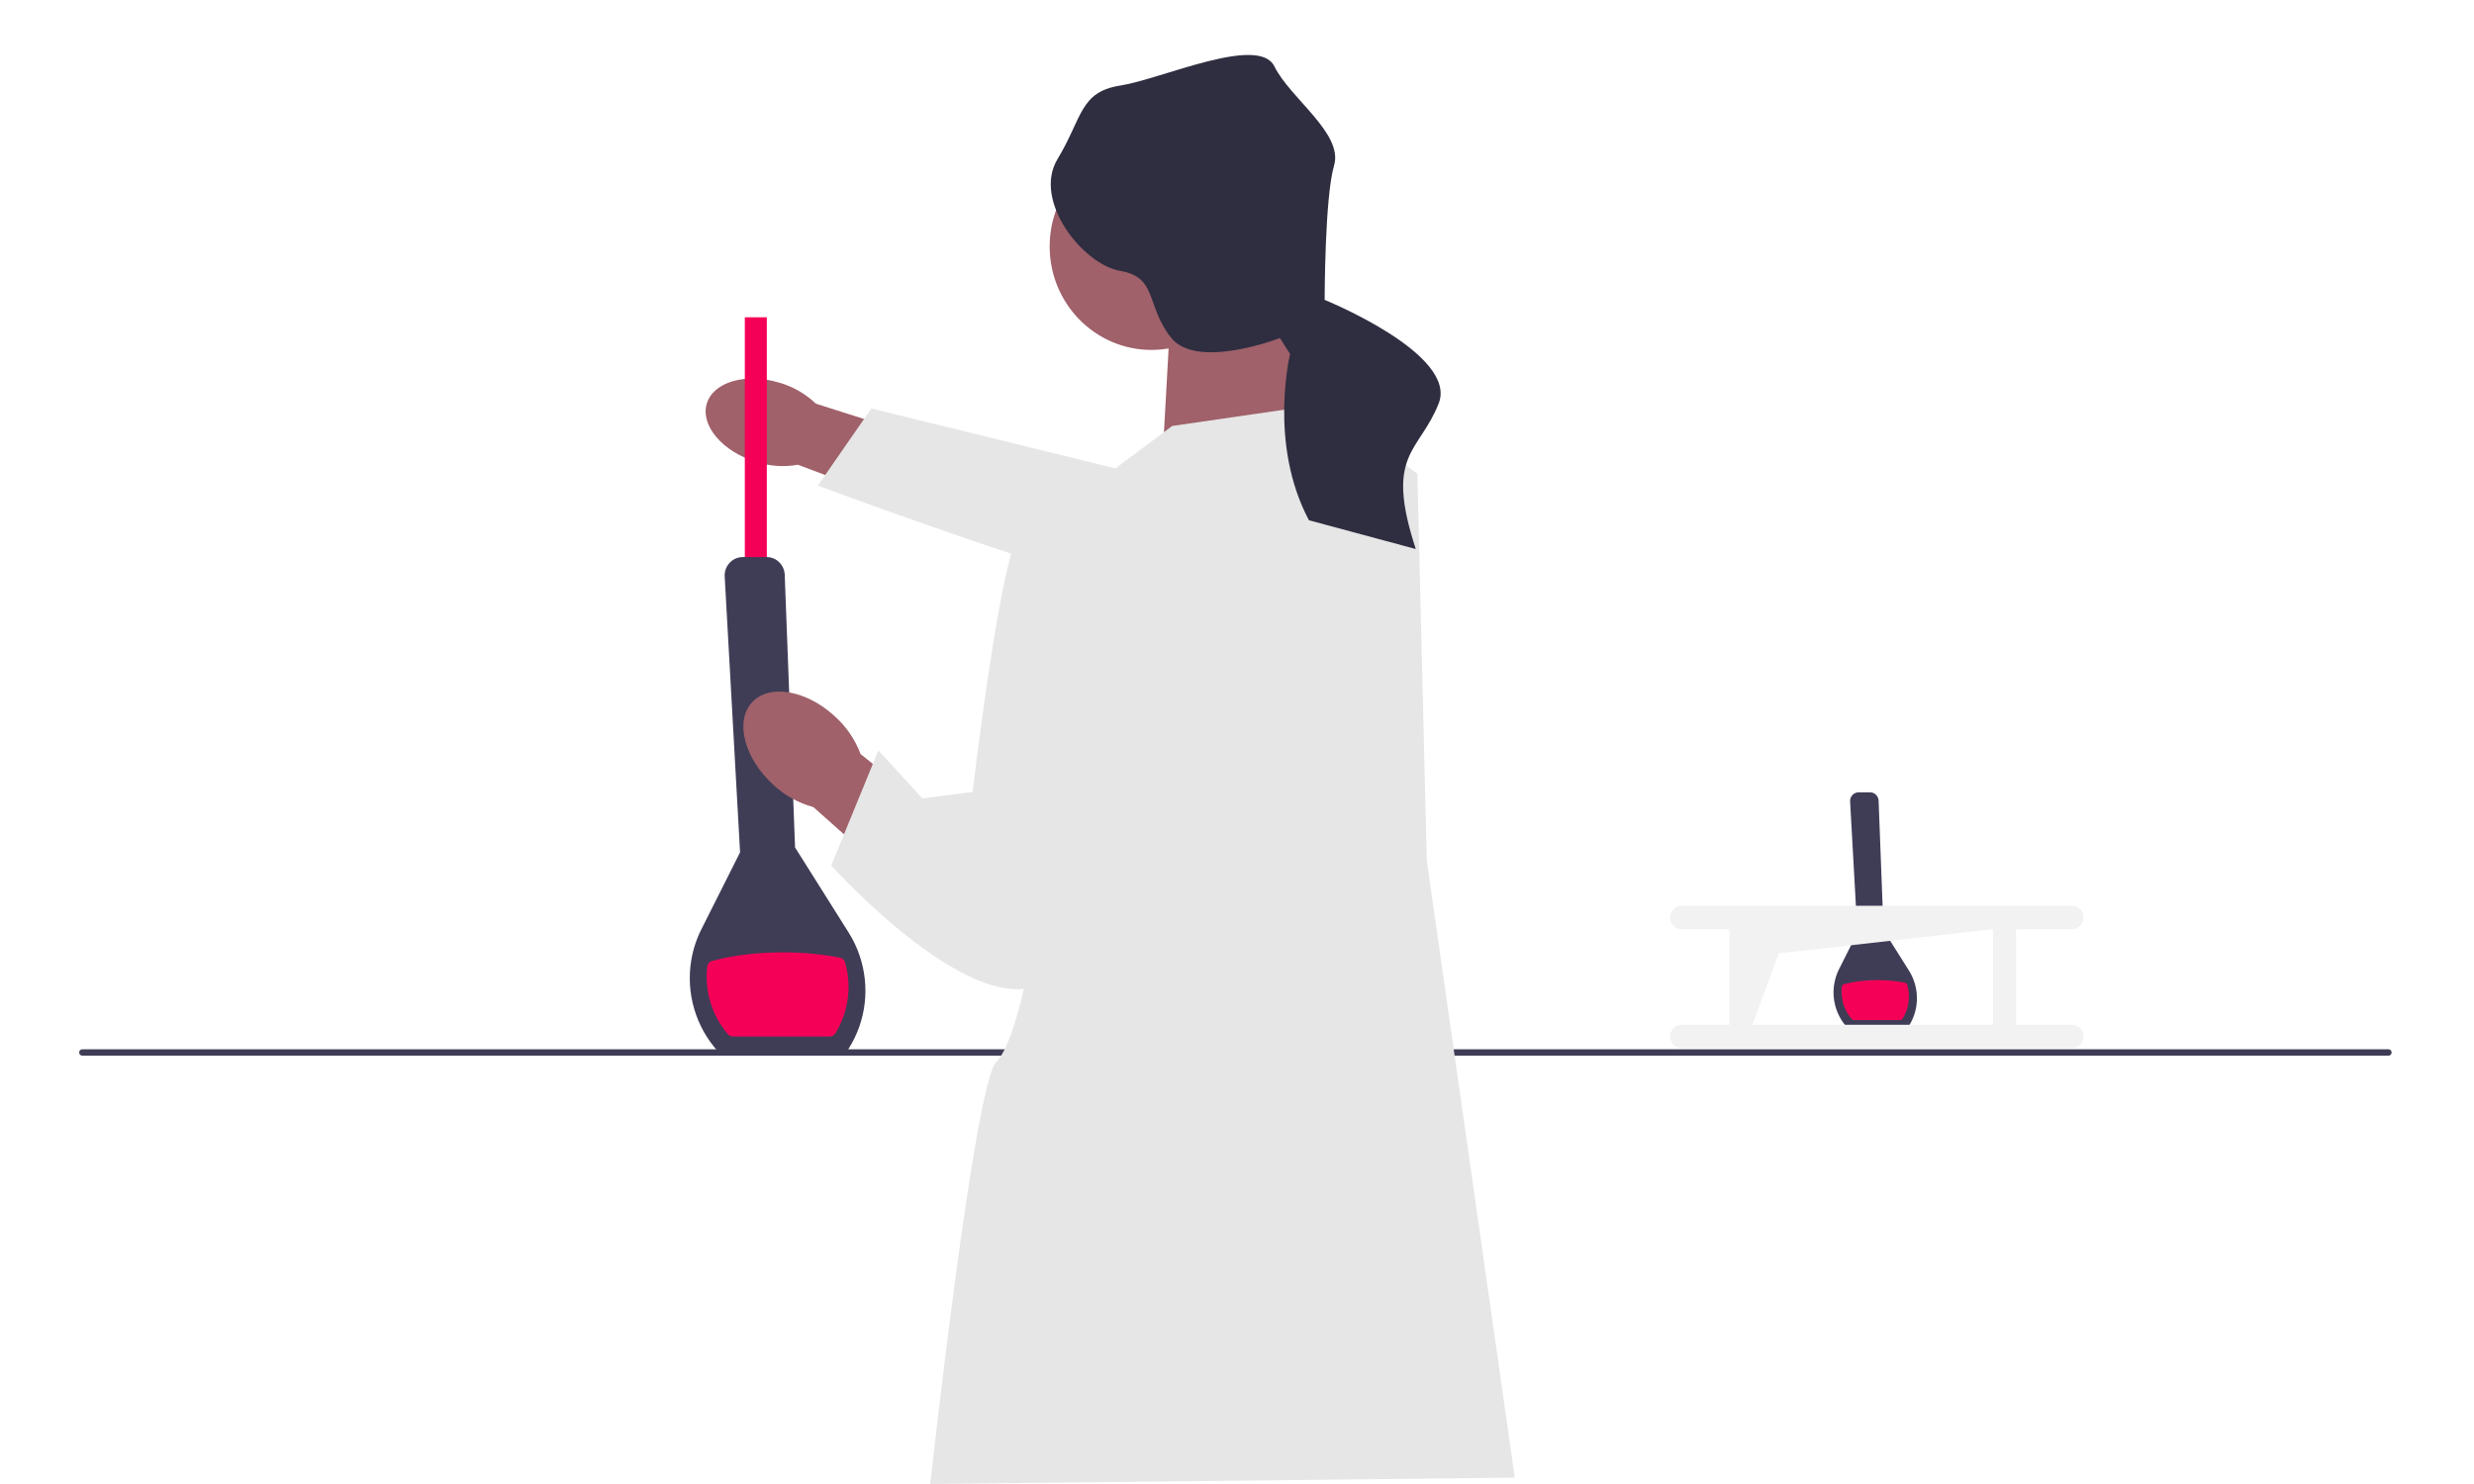 <?xml version="1.0" encoding="UTF-8" standalone="no"?>
<svg
   xmlns:dc="http://purl.org/dc/elements/1.1/"
   xmlns:cc="http://creativecommons.org/ns#"
   xmlns:rdf="http://www.w3.org/1999/02/22-rdf-syntax-ns#"
   xmlns:svg="http://www.w3.org/2000/svg"
   xmlns="http://www.w3.org/2000/svg"
   xmlns:sodipodi="http://sodipodi.sourceforge.net/DTD/sodipodi-0.dtd"
   xmlns:inkscape="http://www.inkscape.org/namespaces/inkscape"
   width="1000"
   height="600"
   viewBox="0 0 1000 600"
   version="1.1"
   id="svg32"
   sodipodi:docname="wet_lab.svg"
   inkscape:version="0.92.5 (2060ec1f9f, 2020-04-08)">
  <defs
     id="defs36" />
  <sodipodi:namedview
     pagecolor="#ffffff"
     bordercolor="#666666"
     borderopacity="1"
     objecttolerance="10"
     gridtolerance="10"
     guidetolerance="10"
     inkscape:pageopacity="0"
     inkscape:pageshadow="2"
     inkscape:window-width="2560"
     inkscape:window-height="1403"
     id="namedview34"
     showgrid="false"
     inkscape:zoom="0.52788153"
     inkscape:cx="97.953062"
     inkscape:cy="-534.21077"
     inkscape:window-x="0"
     inkscape:window-y="0"
     inkscape:window-maximized="1"
     inkscape:current-layer="svg32" />
  <g
     id="g6"
     transform="matrix(1.27,0,0,1.292,32,22.218)"
     style="stroke-width:0.78">
    <path
       d="m 582.01,304.4 h -19.24 l -0.07,-0.07 c -3.42,-3.63 -4.96,-8.74 -4.11,-13.65 0.27,-1.59 0.78,-3.13 1.52,-4.58 l 5.85,-11.45 -2.32,-41.01 c -0.04,-0.76 0.22,-1.48 0.74,-2.04 0.52,-0.55 1.23,-0.86 1.99,-0.86 h 3.6 c 1.48,0 2.68,1.16 2.74,2.63 l 1.57,40.53 8.1,12.66 c 0.69,1.08 1.25,2.23 1.65,3.42 1.59,4.61 1.01,9.62 -1.6,13.74 v 0 l -0.43,0.67 h 0.01 z"
       id="path2"
       inkscape:connector-curvature="0"
       style="fill:#3f3d56;stroke-width:0.78" />
    <path
       d="m 580.35,301.56 v 0 c -0.18,0.29 -0.5,0.46 -0.84,0.46 h -14.64 c -0.28,0 -0.56,-0.12 -0.74,-0.33 -2.47,-2.81 -3.56,-6.5 -3.13,-10.09 0.05,-0.39 0.34,-0.72 0.72,-0.82 3.06,-0.81 6.75,-1.27 10.72,-1.27 3.11,0 6.04,0.29 8.64,0.8 0.36,0.07 0.65,0.33 0.75,0.68 1.04,3.52 0.55,7.38 -1.47,10.57 v 0 z"
       id="path4"
       inkscape:connector-curvature="0"
       style="fill:#f50057;stroke-width:0.78" />
  </g>
  <path
     d="M 965.438,426.822 H 33.27 C 32.572,426.822 32,426.24 32,425.529 c 0,-0.711 0.572,-1.292 1.27,-1.292 H 965.438 c 0.699,0 1.27,0.582 1.27,1.292 0,0.711 -0.572,1.292 -1.27,1.292 z"
     id="path8"
     inkscape:connector-curvature="0"
     style="fill:#3f3d56;stroke-width:1" />
  <path
     id="uuid-3ca14b24-1735-44f2-9f9e-013c8d5dea14-264"
     d="m 305.692,186.776 c -13.656,-4.161 -22.625,-14.707 -20.02,-23.547 2.604,-8.84 15.79,-12.639 29.446,-8.478 5.475,1.59 10.506,4.485 14.66,8.452 l 57.66,18.365 -9.045,27.347 -55.882,-21.014 c -5.615,0.995 -11.382,0.607 -16.819,-1.137 v 0 z"
     inkscape:connector-curvature="0"
     style="fill:#a0616a;stroke-width:1" />
  <path
     d="m 561.473,193.961 0.699,48.296 c 0,0 -59.68,-0.801 -80.564,0.866 -20.884,1.68 -151.029,-46.784 -151.029,-46.784 l 21.621,-31.185 143.573,35.256 65.701,-6.462 v 0 z"
     id="path11"
     inkscape:connector-curvature="0"
     style="fill:#e6e6e6;stroke-width:1" />
  <rect
     x="301.056"
     y="128.283"
     width="8.892"
     height="122.776"
     id="rect13"
     style="fill:#f50057;stroke-width:1" />
  <path
     d="m 342.049,425.529 h -51.436 l -0.191,-0.207 c -9.146,-9.887 -13.262,-23.767 -11.001,-37.13 0.724,-4.317 2.083,-8.504 4.065,-12.446 l 15.65,-31.133 -6.212,-111.532 c -0.114,-2.068 0.597,-4.032 1.994,-5.531 1.397,-1.499 3.29,-2.326 5.323,-2.326 h 9.616 c 3.951,0 7.177,3.14 7.33,7.16 l 4.179,110.24 21.672,34.429 c 1.855,2.947 3.341,6.074 4.421,9.305 4.243,12.536 2.693,26.158 -4.268,37.363 v 0 l -1.143,1.822 v 0 z"
     id="path15"
     inkscape:connector-curvature="0"
     style="fill:#3f3d56;stroke-width:1" />
  <path
     d="m 337.629,417.814 v 0 c -0.483,0.775 -1.334,1.254 -2.248,1.254 h -39.152 c -0.749,0 -1.486,-0.323 -1.982,-0.892 -6.606,-7.651 -9.515,-17.667 -8.371,-27.437 0.127,-1.073 0.902,-1.951 1.931,-2.223 8.168,-2.197 18.039,-3.464 28.659,-3.464 8.308,0 16.159,0.788 23.095,2.171 0.953,0.194 1.74,0.892 2.007,1.835 2.769,9.564 1.461,20.071 -3.938,28.755 z"
     id="path17"
     inkscape:connector-curvature="0"
     style="fill:#f50057;stroke-width:1" />
  <polygon
     points="344.8,126.07 347.8,73.07 386.8,80.07 392.8,121.07 "
     id="polygon19"
     style="fill:#a0616a;stroke-width:0.78"
     transform="matrix(1.27,0,0,1.292,32,22.218)" />
  <ellipse
     cx="465.398"
     cy="99.644"
     id="circle21"
     style="fill:#a0616a;stroke-width:1"
     rx="41.121"
     ry="41.834" />
  <path
     id="uuid-3cd67973-1e20-4906-b45c-18fee7260ec6-265"
     d="m 337.273,289.455 c -11.636,-10.623 -26.601,-13.014 -33.435,-5.338 -6.834,7.677 -2.947,22.513 8.689,33.137 4.586,4.317 10.15,7.418 16.235,9.06 l 49.86,44.367 20.567,-24.697 -51.334,-41.11 c -2.236,-5.958 -5.869,-11.244 -10.582,-15.418 z"
     inkscape:connector-curvature="0"
     style="fill:#a0616a;stroke-width:1" />
  <path
     d="m 473.821,172.224 62.246,-9.047 36.84,28.432 3.811,156.377 35.569,249.429 -236.281,2.585 c 0,0 17.785,-161.547 26.677,-170.594 8.892,-9.047 15.244,-50.403 15.244,-50.403 l 17.785,-178.348 c 0,0 38.11,-28.432 38.11,-28.432 z"
     id="path24"
     inkscape:connector-curvature="0"
     style="fill:#e6e6e6;stroke-width:1" />
  <path
     d="m 450.319,200.01 c 0,0 -33.029,-2.585 -40.651,20.678 -7.622,23.263 -16.514,99.513 -16.514,99.513 l -20.325,2.585 -17.785,-19.386 -19.055,46.526 c 0,0 67.327,74.958 92.734,41.356 25.407,-33.602 21.596,-191.272 21.596,-191.272 z"
     id="path26"
     inkscape:connector-curvature="0"
     style="fill:#e6e6e6;stroke-width:1" />
  <path
     d="m 535.432,121.239 c 0,0 0,-41.421 3.811,-54.344 3.811,-12.924 -17.785,-27.14 -24.136,-40.064 -6.352,-12.924 -45.732,5.17 -62.246,7.754 -16.514,2.585 -15.244,12.924 -25.407,29.725 -10.163,16.801 10.163,42.648 25.407,45.233 15.244,2.585 10.163,14.216 20.617,27.14 10.455,12.924 43.864,0 43.864,0 l 4.116,6.462 c 0,0 -8.892,36.187 7.622,67.204 l 43.191,11.631 c -12.703,-38.771 1.27,-38.771 9.235,-58.803 7.965,-20.032 -46.075,-41.938 -46.075,-41.938 z"
     id="path28"
     inkscape:connector-curvature="0"
     style="fill:#2f2e41;stroke-width:1" />
  <path
     d="m 837.529,414.311 h -22.637 v -38.616 h 22.637 c 2.579,0 4.649,-2.132 4.649,-4.756 0,-2.624 -2.083,-4.717 -4.649,-4.73 H 679.703 c -2.579,0 -4.649,2.132 -4.649,4.756 0,2.624 2.083,4.717 4.649,4.73 h 19.309 v 38.616 H 679.703 c -2.579,0 -4.649,2.132 -4.649,4.756 0,2.624 2.083,4.717 4.649,4.73 h 157.826 c 2.579,0 4.649,-2.132 4.649,-4.756 0,-2.624 -2.083,-4.717 -4.649,-4.73 z m -129.192,0 10.645,-28.846 86.573,-9.77 v 38.616 z"
     id="path30"
     inkscape:connector-curvature="0"
     style="fill:#f2f2f2;stroke-width:1" />
</svg>
